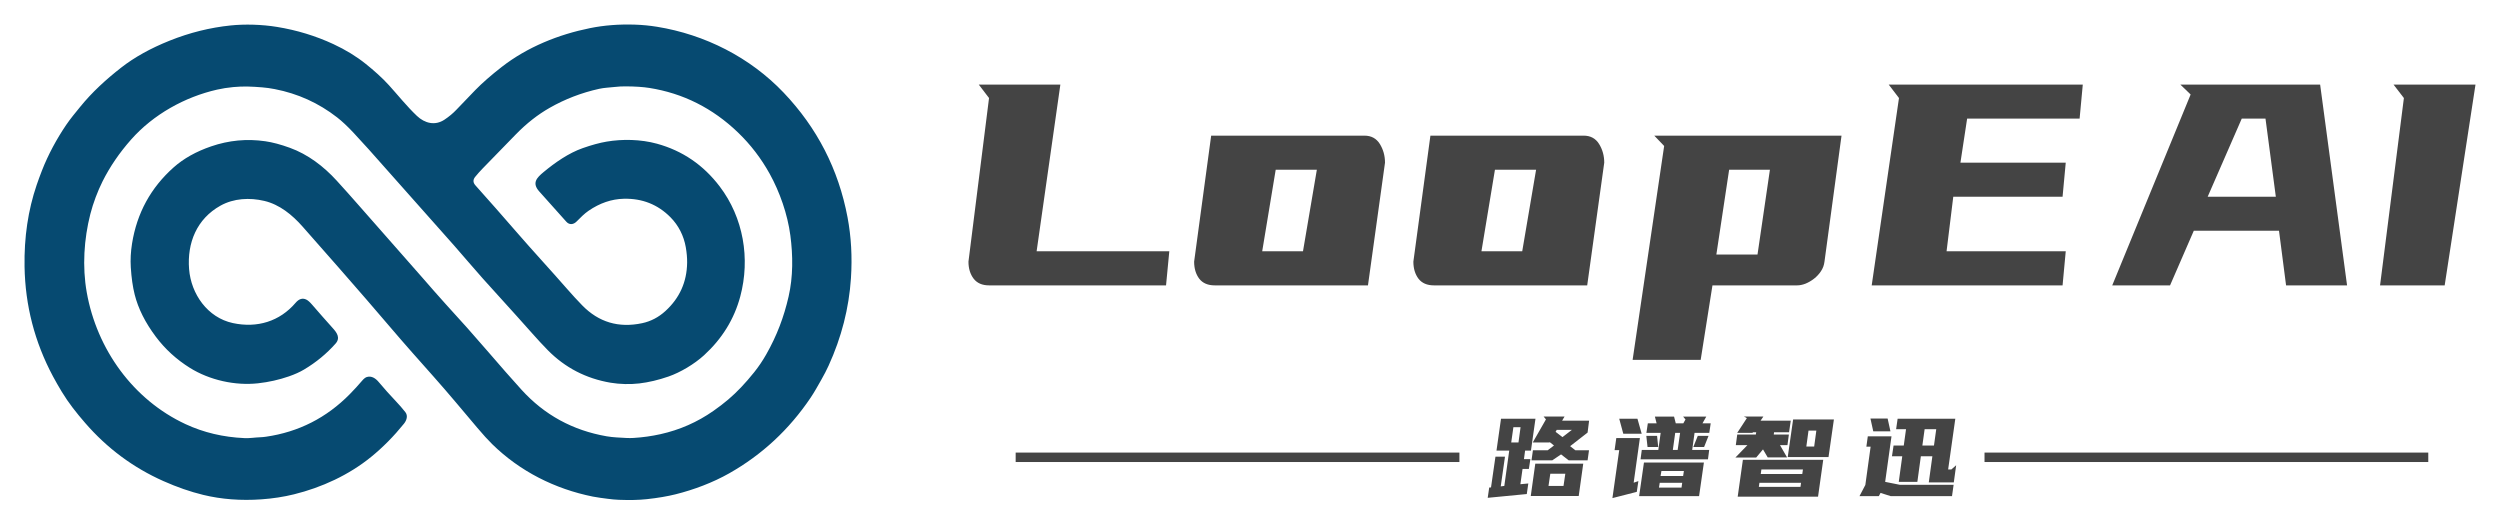 <svg xmlns="http://www.w3.org/2000/svg" xmlns:xlink="http://www.w3.org/1999/xlink" version="1.0" x="0" y="0" width="2400" height="503.547" viewBox="37.597 97.22 264.807 55.559" preserveAspectRatio="xMidYMid meet" color-interpolation-filters="sRGB"><g><defs><linearGradient id="92" x1="0%" y1="0%" x2="100%" y2="0%"><stop offset="0%" stop-color="#fa71cd"></stop> <stop offset="100%" stop-color="#9b59b6"></stop></linearGradient><linearGradient id="93" x1="0%" y1="0%" x2="100%" y2="0%"><stop offset="0%" stop-color="#f9d423"></stop> <stop offset="100%" stop-color="#f83600"></stop></linearGradient><linearGradient id="94" x1="0%" y1="0%" x2="100%" y2="0%"><stop offset="0%" stop-color="#0064d2"></stop> <stop offset="100%" stop-color="#1cb0f6"></stop></linearGradient><linearGradient id="95" x1="0%" y1="0%" x2="100%" y2="0%"><stop offset="0%" stop-color="#f00978"></stop> <stop offset="100%" stop-color="#3f51b1"></stop></linearGradient><linearGradient id="96" x1="0%" y1="0%" x2="100%" y2="0%"><stop offset="0%" stop-color="#7873f5"></stop> <stop offset="100%" stop-color="#ec77ab"></stop></linearGradient><linearGradient id="97" x1="0%" y1="0%" x2="100%" y2="0%"><stop offset="0%" stop-color="#f9d423"></stop> <stop offset="100%" stop-color="#e14fad"></stop></linearGradient><linearGradient id="98" x1="0%" y1="0%" x2="100%" y2="0%"><stop offset="0%" stop-color="#009efd"></stop> <stop offset="100%" stop-color="#2af598"></stop></linearGradient><linearGradient id="99" x1="0%" y1="0%" x2="100%" y2="0%"><stop offset="0%" stop-color="#ffcc00"></stop> <stop offset="100%" stop-color="#00b140"></stop></linearGradient><linearGradient id="100" x1="0%" y1="0%" x2="100%" y2="0%"><stop offset="0%" stop-color="#d51007"></stop> <stop offset="100%" stop-color="#ff8177"></stop></linearGradient><linearGradient id="102" x1="0%" y1="0%" x2="100%" y2="0%"><stop offset="0%" stop-color="#a2b6df"></stop> <stop offset="100%" stop-color="#0c3483"></stop></linearGradient><linearGradient id="103" x1="0%" y1="0%" x2="100%" y2="0%"><stop offset="0%" stop-color="#7ac5d8"></stop> <stop offset="100%" stop-color="#eea2a2"></stop></linearGradient><linearGradient id="104" x1="0%" y1="0%" x2="100%" y2="0%"><stop offset="0%" stop-color="#00ecbc"></stop> <stop offset="100%" stop-color="#007adf"></stop></linearGradient><linearGradient id="105" x1="0%" y1="0%" x2="100%" y2="0%"><stop offset="0%" stop-color="#b88746"></stop> <stop offset="100%" stop-color="#fdf5a6"></stop></linearGradient></defs><g fill="#444" class="icon-text-wrapper icon-svg-group iconsvg" transform="translate(40.193,99.816)"><g class="iconsvg-imagesvg" transform="translate(0,0)"><g><rect fill="#444" fill-opacity="0" stroke-width="2" x="0" y="0" width="87.6" height="50.367" class="image-rect"></rect> <svg filter="url(#colors9236951222)" x="0" y="0" width="87.6" height="50.367" filtersec="colorsf9050670285" class="image-svg-svg primary" style="overflow: visible;"><svg xmlns="http://www.w3.org/2000/svg" viewBox="0.934 1.359 742.463 426.891"><path fill="#064a71" d="M 187.95 269.39 C 209.84 274.11 230.04 267.89 244.32 251.19 Q 248.82 245.92 253.81 248.25 Q 256.02 249.29 259.10 252.85 Q 268.43 263.66 277.60 273.85 C 281.26 277.91 284.81 282.61 280.19 287.82 Q 268.11 301.46 251.90 311.11 Q 246.23 314.49 238.33 317.24 Q 225.03 321.86 210.62 323.46 C 190.05 325.74 167.11 320.64 149.42 309.61 Q 131.32 298.32 118.80 281.62 Q 104.58 262.66 99.83 243.77 Q 97.23 233.41 96.35 219.33 Q 95.71 209.09 97.48 197.97 Q 104.03 156.97 134.89 129.56 Q 148.24 117.71 168.45 110.77 Q 192.37 102.55 217.15 106.17 Q 226.81 107.57 239.09 112.02 C 255.27 117.87 269.46 128.64 281.21 141.53 Q 291.37 152.67 301.22 163.93 Q 329.38 196.11 358.00 228.47 C 364.97 236.35 371.90 244.56 378.98 252.27 Q 398.74 273.77 416.49 294.41 Q 434.28 315.10 447.16 329.28 Q 477.88 363.10 523.55 371.04 C 529.25 372.03 535.22 372.21 541.15 372.54 Q 544.42 372.72 547.77 372.52 Q 560.00 371.78 571.90 369.13 Q 597.73 363.38 619.37 348.26 Q 626.64 343.18 632.70 338.04 Q 644.31 328.20 656.05 313.48 Q 661.97 306.07 666.80 297.57 C 676.38 280.74 682.69 263.98 686.90 245.58 C 690.99 227.74 690.87 208.83 688.48 190.69 C 685.96 171.60 678.90 151.59 669.96 135.44 Q 658.41 114.58 641.47 98.29 Q 607.35 65.50 561.84 58.29 Q 553.56 56.98 540.72 56.89 Q 535.73 56.85 530.82 57.42 C 526.08 57.98 521.58 58.04 516.81 59.10 Q 493.15 64.35 472.40 76.16 Q 456.47 85.22 442.20 99.82 Q 427.14 115.23 412.20 130.64 Q 408.69 134.26 405.57 138.08 Q 402.38 141.99 405.74 145.75 Q 424.53 166.75 442.32 187.29 C 457.34 204.63 472.97 221.47 488.02 238.70 Q 494.99 246.67 501.56 253.43 Q 523.78 276.25 555.45 269.49 Q 567.12 267.00 576.36 258.55 Q 595.42 241.12 595.81 215.29 Q 595.91 208.73 594.59 201.22 C 592.80 191.11 588.18 181.80 580.85 174.40 Q 563.79 157.18 538.90 157.79 Q 522.47 158.19 507.31 168.58 C 503.48 171.21 499.96 174.80 496.59 178.20 C 493.81 181.01 490.16 181.52 487.38 178.43 Q 475.22 164.95 462.99 151.16 C 456.28 143.60 460.81 138.92 466.88 133.89 C 477.36 125.20 489.40 116.79 502.06 112.34 Q 514.14 108.09 523.50 106.50 C 537.71 104.09 554.10 104.36 568.66 108.35 Q 602.99 117.75 625.01 146.69 C 646.36 174.74 652.61 211.51 643.52 245.49 Q 635.36 275.98 611.01 298.26 C 602.27 306.26 589.62 313.73 579.15 317.36 Q 565.50 322.10 552.81 323.59 C 544.86 324.52 535.28 324.34 527.03 322.93 Q 494.04 317.29 470.84 293.85 C 461.35 284.25 452.26 273.41 442.88 263.15 Q 427.38 246.18 412.35 229.37 C 403.77 219.78 394.83 209.08 386.77 199.96 Q 348.18 156.31 309.96 113.44 Q 303.73 106.45 296.20 98.42 Q 288.21 89.91 281.59 84.75 Q 256.70 65.38 225.59 59.35 Q 219.70 58.20 214.33 57.78 C 205.53 57.08 197.67 56.62 188.39 57.52 Q 180.59 58.27 173.85 59.81 C 144.81 66.41 116.59 82.11 96.70 104.57 Q 80.88 122.44 70.99 142.20 C 66.68 150.81 62.54 161.69 60.02 171.57 C 54.32 193.94 52.71 218.74 56.81 241.82 C 65.88 292.91 98.45 338.25 145.54 360.14 Q 169.84 371.43 198.51 372.68 C 203.21 372.89 207.61 372.08 212.26 371.92 Q 214.89 371.83 217.78 371.41 Q 261.61 365.06 292.97 333.20 Q 298.90 327.17 304.01 321.15 Q 306.31 318.43 308.24 317.83 C 312.56 316.50 316.23 319.09 318.97 322.38 Q 326.34 331.16 334.33 339.56 Q 338.85 344.31 342.81 349.32 C 345.41 352.59 343.96 356.80 341.57 359.75 Q 327.99 376.60 312.17 389.50 C 292.22 405.76 267.72 417.02 242.88 423.13 Q 228.95 426.56 213.62 427.64 Q 185.91 429.60 161.36 423.64 Q 144.02 419.43 125.64 411.25 Q 84.90 393.14 55.31 358.98 C 47.66 350.15 40.51 341.18 34.41 331.09 Q 30.04 323.87 26.47 317.20 Q 1.85 271.12 0.97 218.71 Q 0.31 179.32 11.80 145.55 Q 13.97 139.17 16.58 132.50 C 22.20 118.08 29.89 103.97 38.33 91.51 C 42.16 85.86 46.59 80.61 50.86 75.34 C 61.76 61.90 74.19 50.65 87.54 40.19 Q 105.44 26.17 131.26 15.84 Q 158.21 5.06 186.00 2.20 C 198.71 0.89 214.03 1.30 227.63 3.52 Q 254.40 7.89 278.20 18.94 Q 294.73 26.63 307.35 36.77 C 314.76 42.73 321.85 48.98 328.09 55.84 C 335.81 64.32 344.21 74.88 353.23 83.41 C 360.20 90.01 369.46 92.43 377.93 86.81 Q 384.11 82.70 388.67 77.87 Q 396.83 69.22 405.62 60.23 Q 415.02 50.62 429.33 39.47 C 452.37 21.53 480.47 10.29 508.65 4.60 Q 527.64 0.76 548.98 1.47 Q 559.00 1.80 568.79 3.39 C 611.78 10.37 652.23 30.78 682.45 62.52 Q 727.65 110.00 739.80 174.34 Q 744.76 200.59 742.88 229.12 Q 740.22 269.48 722.79 307.67 Q 720.11 313.54 716.21 320.38 C 713.13 325.80 710.18 331.18 706.67 336.40 Q 677.76 379.28 633.59 404.28 C 618.73 412.68 601.84 419.01 585.46 423.11 Q 574.49 425.86 559.56 427.49 Q 549.05 428.63 534.54 428.06 Q 529.69 427.87 524.50 427.15 C 520.14 426.54 515.58 426.07 511.20 425.18 C 477.10 418.32 445.66 402.48 420.80 378.09 Q 415.14 372.53 407.44 363.41 C 394.49 348.09 381.64 332.59 368.30 317.58 C 355.21 302.86 342.13 288.20 329.40 273.23 Q 309.48 249.83 282.96 219.57 Q 266.40 200.68 250.58 182.78 C 241.25 172.21 229.89 162.94 216.22 159.72 C 203.07 156.63 188.81 157.34 176.90 163.96 C 155.62 175.80 146.82 197.35 148.69 220.96 C 150.46 243.35 165.29 264.50 187.95 269.39 Z"></path></svg></svg> <defs><filter id="colors9236951222"><feColorMatrix type="matrix" values="0 0 0 0 0.266  0 0 0 0 0.266  0 0 0 0 0.266  0 0 0 1 0" class="icon-feColorMatrix "></feColorMatrix></filter> <filter id="colorsf9050670285"><feColorMatrix type="matrix" values="0 0 0 0 0.996  0 0 0 0 0.996  0 0 0 0 0.996  0 0 0 1 0" class="icon-fecolormatrix"></feColorMatrix></filter> <filter id="colorsb7514185661"><feColorMatrix type="matrix" values="0 0 0 0 0  0 0 0 0 0  0 0 0 0 0  0 0 0 1 0" class="icon-fecolormatrix"></feColorMatrix></filter></defs></g></g> <g transform="translate(99.986,6.367)"><g fill-rule="" class="tp-name iconsvg-namesvg" transform="translate(0,0)"><g transform="scale(0.96)"><g><path d="M2.9-24.5L11.9-24.5 9.28-6.11 23.92-6.11 23.56-2.35 4.03-2.35Q2.9-2.35 2.33-3.09 1.76-3.84 1.76-4.97L1.76-4.97 4.03-23.02 2.9-24.5ZM28.54-18.87L45.45-18.87Q46.58-18.87 47.15-17.95 47.72-17.03 47.72-15.89L47.72-15.89 45.84-2.35 28.93-2.35Q27.79-2.35 27.22-3.09 26.66-3.84 26.66-4.97L26.66-4.97 28.54-18.87ZM40.2-15.11L35.66-15.11 34.17-6.11 38.67-6.11 40.2-15.11ZM52.73-18.87L69.64-18.87Q70.77-18.87 71.34-17.95 71.91-17.03 71.91-15.89L71.91-15.89 70.03-2.35 53.12-2.35Q51.98-2.35 51.41-3.09 50.85-3.84 50.85-4.97L50.85-4.97 52.73-18.87ZM64.39-15.11L59.85-15.11 58.36-6.11 62.86-6.11 64.39-15.11ZM77.43-18.87L98.09-18.87 96.21-4.97Q96.14-4.38 95.82-3.91 95.51-3.44 95.06-3.09 94.61-2.74 94.12-2.54 93.63-2.35 93.2-2.35L93.2-2.35 83.85-2.35 82.55 5.87 75.04 5.87 78.52-17.73 77.43-18.87ZM90.19-15.11L85.69-15.11 84.28-5.75 88.82-5.75 90.19-15.11ZM103.3-24.5L124.71-24.5 124.36-20.75 111.95-20.75 111.21-15.89 122.83-15.89 122.48-12.13 110.42-12.13 109.68-6.11 122.83-6.11 122.48-2.35 101.42-2.35 104.43-23.02 103.3-24.5ZM135.48-24.5L150.9-24.5 153.87-2.35 147.14-2.35 146.36-8.38 136.96-8.38 134.34-2.35 127.96-2.35 136.61-23.41 135.48-24.5ZM144.87-20.75L142.25-20.75 138.49-12.13 146.01-12.13 144.87-20.75ZM159-24.5L168.04-24.5 164.64-2.35 157.51-2.35 160.14-23.02 159-24.5Z" transform="translate(-1.76, 24.5)"></path></g> </g></g> <g fill-rule="" class="tp-slogan iconsvg-slogansvg" fill="#444" transform="translate(5,35.155)"><rect x="0" height="1" y="3.82" width="47.004"></rect> <rect height="1" y="3.82" width="47.004" x="102.624"></rect> <g transform="translate(50.004,0)"><g transform="scale(1)"><path d="M0.96-4.28L1.97-4.28L1.52-1.13L1.90-1.18L2.42-4.92L1.07-4.92L1.55-8.30L5.20-8.30L4.72-4.92L4.10-4.92L3.98-4.02L4.66-4.02L4.50-2.98L3.83-2.98L3.60-1.36L4.44-1.44L4.28-0.32L0.14 0.08L0.30-1.01L0.49-1.02L0.96-4.28ZM10.72-3.89L8.72-3.89L7.91-4.52L6.98-3.89L4.78-3.89L4.93-4.96L6.50-4.96L7.16-5.46L6.71-5.82L6.68-5.78L4.91-5.78L6.31-8.23L6.06-8.53L8.28-8.53L8.02-8.09L10.88-8.09L10.72-6.83L8.87-5.39L9.42-4.96L10.87-4.96L10.72-3.89ZM5.18-3.54L10.26-3.54L9.78-0.11L4.70-0.11L5.18-3.54ZM6.58-1.18L8.17-1.18L8.36-2.47L6.77-2.47L6.58-1.18ZM3.62-7.40L2.86-7.40L2.63-5.78L3.40-5.78L3.62-7.40ZM9.06-7.12L7.45-7.12L7.33-6.91L8.06-6.35L9.06-7.12ZM19.88-8.52L20.06-7.81L20.86-7.81L21.09-8.22L20.84-8.52L23.29-8.52L22.89-7.81L23.76-7.81L23.61-6.80L22.05-6.80L21.80-4.99L23.60-4.99L23.47-4.00L16.33-4.00L16.46-4.99L18.21-4.99L18.46-6.80L16.95-6.80L17.10-7.81L18.03-7.81L17.85-8.52L19.88-8.52ZM16.69-3.66L23.04-3.66L22.53-0.10L16.18-0.10L16.69-3.66ZM15.93-0.55L13.35 0.11L14.07-4.97L13.58-4.97L13.76-6.25L16.26-6.25L15.60-1.52L16.10-1.69L15.93-0.55ZM14.07-8.30L16.00-8.30L16.45-6.71L14.50-6.71L14.07-8.30ZM23.06-5.30L21.92-5.30L22.39-6.48L23.53-6.48L23.06-5.30ZM18.20-5.30L17.07-5.30L16.94-6.48L18.08-6.48L18.20-5.30ZM18.54-2.76L18.45-2.23L20.84-2.23L20.92-2.76L18.54-2.76ZM18.28-1.00L20.67-1.00L20.74-1.51L18.36-1.51L18.28-1.00ZM20-6.80L19.75-4.99L20.26-4.99L20.52-6.80L20-6.80ZM26.62-0.04L27.17-3.95L35.68-3.95L35.13-0.04L26.62-0.04ZM29.34-8.53L29.04-8.09L32.24-8.09L32.06-6.86L30.47-6.86L30.44-6.62L32.04-6.62L31.89-5.50L31.10-5.50L31.85-4.20L29.80-4.20L29.30-5.05L28.58-4.19L26.38-4.19L27.65-5.50L26.42-5.50L26.57-6.62L28.54-6.62L28.58-6.86L28.23-6.86L28.19-6.80L26.57-6.80L27.59-8.36L27.28-8.53L29.34-8.53ZM31.92-4.24L32.49-8.22L36.81-8.22L36.24-4.24L31.92-4.24ZM29.13-2.92L29.06-2.44L33.46-2.44L33.53-2.92L29.13-2.92ZM28.86-1.08L33.27-1.08L33.33-1.51L28.92-1.51L28.86-1.08ZM33.89-5.35L34.72-5.35L34.95-7.04L34.12-7.04L33.89-5.35ZM43.13-5.46L44.21-5.46L44.45-7.19L43.40-7.19L43.56-8.30L49.67-8.30L48.91-2.92L49.25-2.92L49.76-3.37L49.51-1.55L46.86-1.55L47.24-4.32L46.02-4.32L45.65-1.61L43.68-1.61L44.05-4.32L42.96-4.32L43.13-5.46ZM41.57-0.10L39.52-0.10L40.14-1.28L40.70-5.34L40.25-5.34L40.40-6.43L42.91-6.43L42.24-1.61L43.79-1.30L49.49-1.30L49.32-0.10L42.82-0.10L41.75-0.44L41.57-0.10ZM40.68-8.32L42.50-8.32L42.80-6.96L40.98-6.96L40.68-8.32ZM47.65-7.19L46.42-7.19L46.18-5.46L47.41-5.46L47.65-7.19Z" transform="translate(-0.144, 8.532)"></path></g></g></g></g></g><defs v-gra="od"></defs></g></svg>